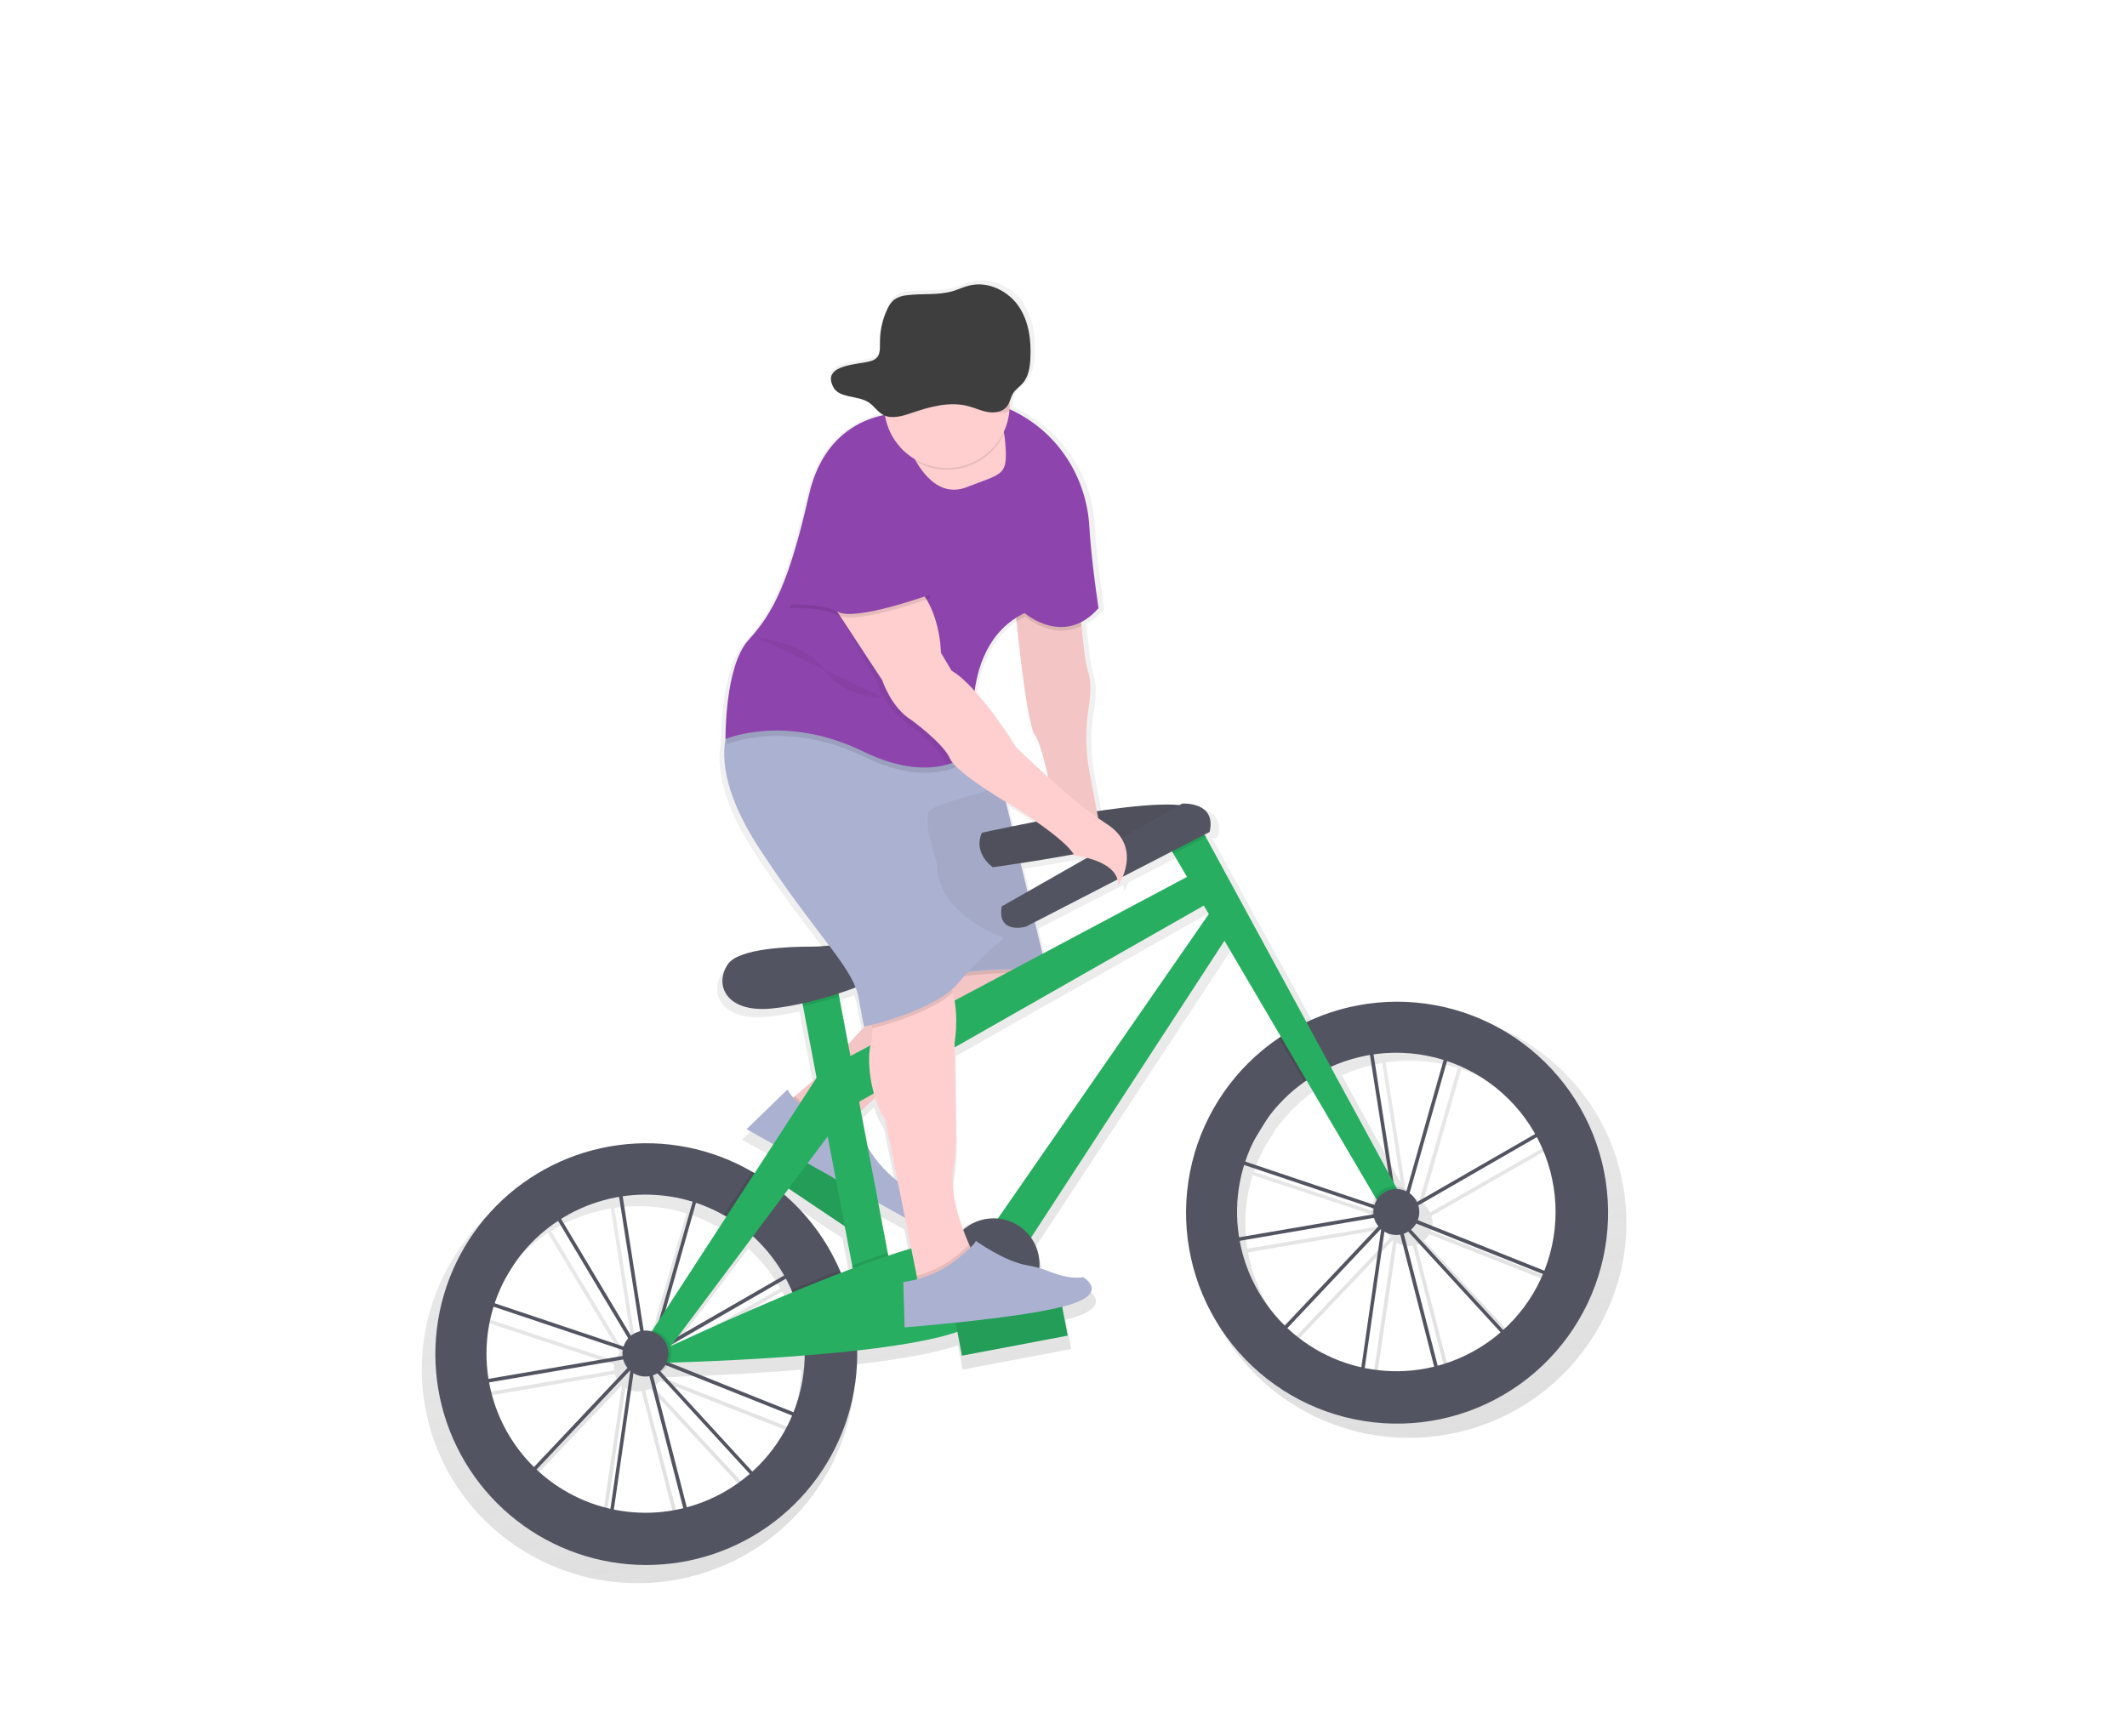 <svg width="953" height="778" viewBox="0 0 953 778" fill="none" xmlns="http://www.w3.org/2000/svg">
<path d="M613.751 453.845C605.565 455.392 597.608 457.977 590.076 461.538L543.952 377.236L543.351 376.139L545.692 374.944C549.099 360.995 533.162 362.021 533.162 362.021L531.935 362.711C523.254 361.904 508.755 363.352 493.845 365.573L490.446 347.641C488.62 337.8 488.548 327.713 490.236 317.846C490.44 316.638 490.611 315.51 490.704 314.446C490.728 314.229 490.752 314.012 490.77 313.804L490.802 313.414C490.824 313.14 490.852 312.857 490.866 312.584C490.879 312.312 490.892 312.203 490.895 312.006C490.899 311.809 490.92 311.617 490.925 311.428L490.931 311.157C490.943 310.877 490.949 310.606 490.955 310.335C490.934 310.225 490.952 310.107 490.955 309.992C490.958 309.877 490.958 309.533 490.955 309.305C490.953 309.076 490.946 308.996 490.941 308.842C490.937 308.687 490.934 308.5 490.927 308.337C490.921 308.175 490.889 308.132 490.909 308.022C490.929 307.912 490.89 307.625 490.878 307.431L490.85 307.281C490.806 307.052 490.818 306.813 490.792 306.589C490.766 306.365 490.755 306.391 490.735 306.289C490.716 306.186 490.674 305.965 490.644 305.807C490.614 305.649 490.614 305.649 490.599 305.57C490.584 305.492 490.536 305.239 490.505 305.073C490.474 304.907 490.442 304.742 490.412 304.584C490.382 304.426 490.388 304.458 490.376 304.394C490.364 304.331 490.327 304.134 490.303 304.008C490.279 303.881 490.272 303.842 490.258 303.771C490.245 303.7 490.222 303.582 490.204 303.487C490.186 303.392 490.167 303.29 490.149 303.195C490.131 303.1 490.113 303.005 490.095 302.911C490.077 302.816 490.064 302.745 490.049 302.666C489.165 299.671 488.541 296.605 488.181 293.503L486.665 279.466C489.729 277.854 492.457 275.672 494.702 273.037C494.702 273.037 491.495 252.28 490.517 235.557C489.953 225.146 486.767 215.047 481.255 206.197C475.742 197.347 468.082 190.035 458.986 184.939C457.342 184.032 455.652 183.183 453.914 182.425C453.995 181.253 454.001 180.078 453.934 178.905C454.393 177.482 455.005 176.114 455.76 174.823C456.838 173.261 458.527 172.164 459.834 170.78C462.673 167.683 463.339 163.387 463.556 159.356C464.001 151.095 462.936 142.41 458.22 135.52C453.505 128.63 444.339 124.014 435.709 126.059C433.063 126.683 430.586 127.848 428.024 128.652C421.227 130.668 413.936 129.687 406.904 130.587C404.841 130.721 402.847 131.381 401.11 132.502C399.845 133.543 398.828 134.853 398.133 136.337C395.731 141.059 394.459 146.274 394.414 151.571C394.291 155.576 394.95 159.057 390.299 160.527C385.067 162.214 367.187 161.875 372.95 172.523C375.694 177.555 384.021 176.148 389.023 179.288C391.622 180.921 393.214 183.759 395.992 185.129L396.099 185.175C385.081 187.435 367.67 195.264 361.556 221.761C352.34 261.74 344.888 275.613 333.739 287.709C323.132 299.212 322.988 329.81 322.994 332.736C321.212 342.01 322.352 358.203 338.252 382.433C351.728 402.976 362.655 416.628 370.492 426.957L369.359 427.065C366.957 427.333 364.542 427.466 362.125 427.463C352.649 427.461 328.906 428.2 323.87 435.532C317.54 444.712 322.693 457.708 343.824 455.698C348.647 455.196 353.436 454.403 358.164 453.323L364.574 487.143L364.177 487.504C360.571 490.698 357.068 493.61 354.703 495.538L353.839 496.242C352.841 495.137 351.956 493.935 351.196 492.655L332.432 510.814L344.745 517.629L336.044 530.864C335.648 530.628 335.258 530.383 334.862 530.148C314.674 518.582 291.01 514.632 268.16 519.014C215.477 529 180.789 579.358 190.67 631.489C200.551 683.619 251.269 717.789 303.944 707.805C351.126 698.862 383.872 657.498 383.101 611.547C401.51 609.456 418.462 606.668 429.237 602.95L431.298 613.825L479.94 604.606L477.448 591.457L478.649 591.147C500.236 585.421 487.056 577.919 487.056 577.919C482.037 578.871 475.982 577.124 471.637 575.421C470.108 574.819 468.555 574.304 466.981 573.851C467.413 568.923 466.066 564.004 463.184 559.984L552.438 424.512L578.278 468.181L577.237 468.861C546.218 489.784 528.91 527.576 536.259 566.353C546.142 618.491 596.858 652.654 649.533 642.669C702.209 632.685 736.906 582.292 727.033 530.201C717.159 478.11 666.411 443.864 613.751 453.845ZM650.139 618.042L634.645 557.867C635.356 557.627 636.039 557.311 636.683 556.925L679.136 602.751C670.747 609.969 660.834 615.197 650.139 618.042ZM581 600.994L624.133 555.723L624.252 555.831L614.982 618.819C602.275 615.994 590.547 609.842 581 600.994ZM653.141 478.634L636.013 537.994C634.506 537.046 632.785 536.495 631.008 536.391L629.958 534.473L620.863 476.184C631.67 474.589 642.696 475.423 653.14 478.626L653.141 478.634ZM627.658 530.232L601.214 481.911C606.503 479.544 612.051 477.803 617.745 476.726L619.26 476.438L627.658 530.232ZM589.077 488.79C589.416 488.554 589.806 488.325 590.106 488.096L621.497 541.211C620.84 542.194 620.355 543.281 620.062 544.426L561.742 525.147C563.069 521.298 564.716 517.567 566.668 513.993L571.343 506.476C576.198 499.61 582.197 493.627 589.077 488.79ZM561.306 526.685L619.871 546.049C619.797 546.963 619.845 547.883 620.014 548.785C620.039 548.919 620.065 549.054 620.09 549.188L558.908 559.672C557.114 548.647 557.925 537.355 561.276 526.699L561.306 526.685ZM641.398 544.92L695.999 513.697C700.979 522.99 703.858 533.263 704.433 543.79C705.009 554.318 703.267 564.843 699.331 574.624L641.118 551.686C641.834 549.885 642.028 547.918 641.678 546.012C641.594 545.647 641.49 545.287 641.368 544.934L641.398 544.92ZM695.236 512.256L640.789 543.392C639.884 541.807 638.782 540.343 637.51 539.034L654.769 479.111C671.882 484.787 686.287 496.6 695.206 512.27L695.236 512.256ZM529.003 384.901L535.245 395.443L468.716 430.603L465.216 416.148L503.224 396.68C503.479 397.567 503.596 398.488 503.57 399.411C504.385 398.152 505.082 396.821 505.654 395.435L528.326 383.828L529.003 384.901ZM304.545 683.196L289.079 623.171C289.876 623.007 290.65 622.753 291.389 622.414L333.543 667.953C325.148 675.154 315.236 680.364 304.545 683.196ZM235.408 666.163L278.549 620.931L278.668 621.04L269.39 683.988C256.683 681.163 244.956 675.011 235.408 666.163ZM213.293 624.846C211.504 613.818 212.32 602.525 215.677 591.869L275.236 611.56C275.101 612.438 275.08 613.329 275.175 614.212L213.293 624.846ZM307.55 543.803L291.952 597.951L288.88 602.621C287.602 602.389 286.292 602.393 285.015 602.634L284.865 602.662L275.266 541.362C286.075 539.764 297.104 540.598 307.55 543.803ZM335.278 559.56C340.978 564.717 345.816 570.753 349.606 577.44L300.559 605.485L335.278 559.56ZM298.049 608.806L350.425 578.871C351.282 580.513 352.101 582.192 352.884 583.908C353.057 584.3 353.216 584.662 353.385 585.08C329.191 595.087 306.798 605.316 297.44 609.649L298.049 608.806ZM283.244 602.994C281.692 603.354 280.241 604.06 278.999 605.058L246.902 551.709C254.641 546.907 263.203 543.58 272.153 541.895C272.659 541.799 273.164 541.703 273.669 541.607L283.244 602.994ZM277.752 606.243C276.779 607.321 276.039 608.588 275.58 609.966L216.191 590.309C217.512 586.452 219.155 582.713 221.104 579.133L225.79 571.589C231.112 564.073 237.8 557.624 245.505 552.579L277.752 606.243ZM358.932 613.872C358.817 622.759 357.05 631.547 353.722 639.788L296.588 617.275C307.312 616.959 332.514 616.025 358.932 613.872ZM375.165 574.983C369.375 561.724 360.641 549.958 349.626 540.578L351.699 537.839L377.477 554.955L381.109 574.118C379.307 574.792 377.494 575.479 375.67 576.179C375.504 575.777 375.347 575.382 375.175 574.989L375.165 574.983ZM373.415 533.527L372.855 533.159L373.402 533.455L373.415 533.527ZM385.019 502.522L385.067 502.473L386.109 501.457L386.571 501.002L387.081 500.505L387.662 499.945L388.203 499.433L388.861 498.81L389.41 498.297L390.218 497.555L390.712 497.102L391.579 496.324C392.645 499.832 394.203 503.17 396.206 506.24L401.873 534.461C396.322 530.185 391.649 524.877 388.11 518.829L385.019 502.522ZM451.989 361.463C454.23 362.805 455.67 363.627 455.67 363.627C455.67 363.627 460.429 366.519 465.951 370.378C461.839 371.157 458.019 371.881 454.681 372.604L451.989 361.463ZM458.735 389.333C465.369 388.312 473.984 386.917 483.119 385.25C483.22 385.436 483.321 385.621 483.394 385.795C485.367 386.018 487.322 386.374 489.246 386.861L461.878 402.334L458.735 389.333ZM456.341 336.069C456.341 336.069 447.327 321.425 437.717 310.884C439.441 298.8 444.388 285.427 456.868 277.551L456.978 278.65L457.042 279.243C457.559 284.304 458.22 290.466 458.984 296.78L459.053 297.143C459.146 297.894 459.237 298.648 459.326 299.406L459.399 299.792L459.518 300.718L459.633 301.629L459.735 302.427C459.803 302.959 459.872 303.491 459.94 304.023L460.025 304.473C460.111 304.926 460.173 305.383 460.211 305.844L460.312 306.373C460.385 306.904 460.461 307.451 460.541 308.014L460.559 308.108C460.642 308.72 460.729 309.324 460.821 309.923L460.872 310.191C460.971 310.717 461.054 311.269 461.12 311.845L461.144 311.971C461.325 313.185 461.511 314.368 461.702 315.52L461.726 315.646C461.943 316.791 462.105 317.905 462.291 318.973L462.309 319.068C462.512 320.141 462.707 321.167 462.891 322.138C462.98 322.606 463.066 323.064 463.151 323.511L463.168 323.598C463.335 324.482 463.548 325.301 463.74 326.057L463.767 326.199C463.955 326.932 464.148 327.607 464.334 328.201L464.361 328.343C464.442 328.595 464.522 328.833 464.603 329.058L464.627 329.184C464.722 329.428 464.808 329.665 464.904 329.867L464.92 329.954C464.994 330.128 465.073 330.285 465.149 330.426L465.214 330.553C465.293 330.697 465.382 330.836 465.48 330.968C467.336 333.38 469.539 341.466 471.478 350.1C462.822 342.436 456.331 336.055 456.331 336.055L456.341 336.069ZM397.241 567.005L392.928 544.251L405.203 551.032L408.002 564.982C404.671 565.957 401.151 567.098 397.479 568.301L397.241 567.005ZM374.843 448.837C377.524 447.969 380.14 447.016 382.671 446.094C383.431 447.973 383.957 449.938 384.238 451.946L386.52 463.982L387.064 463.879C384.315 466.451 381.702 469.165 379.236 472.01L374.845 448.845L374.843 448.837ZM323.054 550.627L294.993 593.286L309.106 544.293C313.525 545.761 317.795 547.645 321.857 549.922C322.267 550.146 322.665 550.431 323.054 550.627ZM213.641 626.808C213.618 626.689 213.596 626.571 213.573 626.453L275.484 615.846C275.854 617.255 276.518 618.57 277.434 619.704L234.246 665.034C223.591 654.728 216.392 641.374 213.641 626.808ZM299.179 684.434C289.869 686.209 280.304 686.173 271.008 684.328L280.167 622.088C282.353 623.406 284.942 623.888 287.456 623.446L302.946 683.605C301.705 683.914 300.449 684.193 299.179 684.434ZM334.777 666.828L292.848 621.573C293.985 620.812 294.964 619.838 295.731 618.705L353.078 641.308C348.892 651.037 342.648 659.743 334.777 666.828ZM447.932 551.297C445.965 551.124 443.984 551.224 442.045 551.596L441.398 551.718L440.75 551.841C437.468 552.454 434.376 553.832 431.726 555.865C428.746 547.649 426.005 536.984 427.5 528.091C428.377 522.724 428.769 517.289 428.674 511.851L428.2 473.333L542.94 408.48L545.227 412.348L447.932 551.297ZM559.232 561.639C559.21 561.52 559.187 561.402 559.165 561.284L620.561 550.766C621.278 552.082 622.091 553.344 622.993 554.541L579.806 599.871C569.161 589.559 561.974 576.203 559.232 561.639ZM644.77 619.264C635.46 621.04 625.896 621.004 616.6 619.159L625.758 556.919C627.944 558.237 630.533 558.719 633.047 558.277L648.539 618.444C647.295 618.75 646.038 619.024 644.77 619.264ZM680.377 601.666L638.039 555.973C638.984 555.183 639.784 554.235 640.402 553.171L698.718 576.138C694.521 585.872 688.263 594.581 680.377 601.666Z" fill="url(#paint0_linear)"/>
<path d="M645.138 622.498L625.551 546.166L625.417 546.02L620.758 548.701L610.486 619.99L569.076 601.022L619.247 547.843L619.27 547.667L619.579 547.486L622.812 544.052L555.371 521.424L543.542 540.673L548.827 555.615L619.149 543.577L619.449 545.156L547.794 557.413L541.803 540.471L557.981 514.144L581.784 472.7L582.608 474.073L587.733 465.743L612.656 465.491L612.475 464.536L614.062 464.285L614.288 465.476L651.304 465.099L630.558 538.243L626.357 542.694L626.432 543.088L626.515 543.53L698.614 502L703.096 575.725L629.678 546.414L627.128 545.556L677.556 600.5L645.138 622.498ZM627.868 548.638L646.155 619.885L675.165 600.176L627.868 548.638ZM571.823 600.501L609.238 617.635L618.888 550.609L571.823 600.501ZM628.468 544.256L630.292 544.867L701.369 573.256L697.197 504.656L628.468 544.256ZM621.787 539.635L624.374 542.456L624.673 542.138L612.9 467.08L588.628 467.315L583.534 475.639L621.787 539.635ZM556.443 520.093L621.794 542.046L620.45 540.559L582.619 477.194L559.374 515.024L556.443 520.093ZM614.556 467.061L626.054 540.666L629.131 537.401L649.179 466.704L614.556 467.061Z" fill="#535461"/>
<path d="M308.703 685.94L289.103 609.577L288.969 609.431L284.31 612.113L274.052 683.432L232.643 664.471L282.798 611.296L282.822 611.12L283.131 610.938L286.364 607.505L218.922 584.877L207.101 604.124L212.386 619.066L282.73 607.057L283.029 608.636L211.375 620.893L205.363 603.93L221.548 577.593L245.37 536.122L246.194 537.494L251.32 529.164L276.177 528.917L275.996 527.962L277.584 527.71L277.81 528.902L314.825 528.525L294.105 601.631L289.904 606.082L289.979 606.476L290.062 606.918L362.154 565.389L366.635 639.115L293.217 609.803L290.668 608.946L341.094 663.881L308.703 685.94ZM291.433 612.079L309.721 683.327L338.73 663.618L291.433 612.079ZM235.379 663.936L272.795 681.07L282.444 614.045L235.379 663.936ZM292.024 607.691L293.849 608.302L364.925 636.692L360.753 568.092L292.024 607.691ZM285.343 603.07L287.93 605.892L288.23 605.573L276.456 530.516L252.187 530.766L247.093 539.09L285.343 603.07ZM219.974 583.525L285.325 605.478L283.981 603.991L246.15 540.626L222.911 578.447L219.974 583.525ZM278.11 530.488L289.613 604.117L292.69 600.852L312.739 530.155L278.11 530.488Z" fill="#535461"/>
<path d="M388.366 537.825L348.355 510.951L339.845 523.621L379.856 550.495L388.366 537.825Z" fill="#27AE60"/>
<path opacity="0.1" d="M388.366 537.825L348.355 510.951L339.845 523.621L379.856 550.495L388.366 537.825Z" fill="black"/>
<path d="M353.378 493.508C353.378 493.508 370.987 479.476 377.288 471.398C381.085 466.553 385.302 462.052 389.889 457.947L411.603 438.354L462.157 424.684L466.17 432.917C466.17 432.917 472.51 444.797 435.142 463.326C397.773 481.856 381.333 502.96 381.333 502.96C381.333 502.96 357.716 516.397 353.378 493.508Z" fill="#FFCFCF"/>
<path opacity="0.1" d="M383.1 500.85C381.905 502.181 381.327 502.928 381.327 502.928C381.327 502.928 357.716 516.397 353.378 493.508C353.378 493.508 354.478 492.629 356.207 491.182C358.764 493.993 361.998 496.101 365.602 497.306C369.206 498.511 373.058 498.772 376.791 498.064L379.467 497.557L383.1 500.85Z" fill="black"/>
<path opacity="0.05" d="M466.254 437.414C464.941 442.479 458.82 451.553 435.136 463.295C404.785 478.344 388.236 495.078 383.1 500.85C381.905 502.181 381.327 502.928 381.327 502.928C381.327 502.928 357.716 516.397 353.378 493.508C353.378 493.508 354.478 492.629 356.207 491.182C361.462 486.858 372.542 477.457 377.259 471.371C381.054 466.524 385.271 462.023 389.859 457.92L411.574 438.327L420.58 435.892L462.127 424.656L466.141 432.89C466.141 432.89 467.015 434.482 466.254 437.414Z" fill="black"/>
<path d="M352.8 488.303L334.503 506.08L405.473 545.773C405.473 545.773 413.423 538.543 407.491 533.126C407.491 533.126 389.163 522.701 384.783 503.908L378.851 498.492L376.175 498.999C371.651 499.857 366.972 499.289 362.785 497.373C358.597 495.457 355.108 492.288 352.8 488.303Z" fill="#ABB1D1"/>
<path opacity="0.1" d="M466.254 437.414C452.47 433.707 421.517 438.895 421.517 438.895L420.604 435.887L462.151 424.652L466.164 432.885C466.164 432.885 467.015 434.482 466.254 437.414Z" fill="black"/>
<path d="M421.218 437.316C421.218 437.316 458.463 431.074 469.43 437.172L446.593 342.569L395.291 352.293L421.218 437.316Z" fill="#ABB1D1"/>
<path opacity="0.05" d="M421.143 436.922C421.143 436.922 458.388 430.68 469.355 436.777L446.518 342.174L395.216 351.898L421.143 436.922Z" fill="black"/>
<path d="M608.391 450.585C600.013 452.163 591.887 454.87 584.235 458.63C580.288 460.568 576.484 462.784 572.851 465.261C553.488 478.405 539.687 498.263 534.119 520.995C528.551 543.727 531.611 567.715 542.708 588.321C553.805 608.926 572.15 624.684 594.193 632.545C616.237 640.407 640.413 639.814 662.044 630.88C683.676 621.947 701.225 605.309 711.298 584.184C721.371 563.059 723.251 538.949 716.575 516.518C709.899 494.087 695.141 474.929 675.156 462.75C655.171 450.571 631.379 446.237 608.383 450.587L608.391 450.585ZM638.906 613.304C622.898 616.331 606.336 613.792 591.97 606.107C577.605 598.422 566.3 586.054 559.934 571.058C553.568 556.061 552.523 539.338 556.973 523.666C561.424 507.993 571.101 494.315 584.399 484.902C587.781 482.505 591.367 480.411 595.117 478.643C604.281 474.315 614.263 471.987 624.396 471.816C634.53 471.645 644.584 473.634 653.89 477.651C663.195 481.668 671.538 487.621 678.364 495.114C685.189 502.606 690.341 511.466 693.476 521.104C696.611 530.743 697.657 540.938 696.545 551.012C695.432 561.086 692.187 570.808 687.026 579.531C681.864 588.253 674.904 595.776 666.608 601.599C658.312 607.422 648.872 611.412 638.914 613.302L638.906 613.304Z" fill="#535461"/>
<path d="M439.944 373.231C439.944 373.231 532.202 352.473 536.372 364.119C540.541 375.765 444.832 388.665 444.832 388.665C444.832 388.665 435.817 382.516 439.944 373.231Z" fill="#535461"/>
<path opacity="0.05" d="M439.944 373.231C439.944 373.231 532.202 352.473 536.372 364.119C540.541 375.765 444.832 388.665 444.832 388.665C444.832 388.665 435.817 382.516 439.944 373.231Z" fill="black"/>
<path d="M373.875 435.489L357.451 438.602L384.51 581.363L400.934 578.25L373.875 435.489Z" fill="#27AE60"/>
<path opacity="0.1" d="M373.874 435.481L375.957 446.476C370.63 448.221 365.128 449.73 359.786 450.922L357.449 438.594L373.874 435.481Z" fill="black"/>
<path d="M370.4 423.884C368.062 424.142 365.711 424.268 363.358 424.262C354.132 424.244 331.008 424.923 326.121 432.137C319.98 441.15 325.02 453.939 345.592 452.002C366.164 450.065 399.95 438.429 405.466 429.526C405.46 429.494 390.939 421.601 370.4 423.884Z" fill="#535461"/>
<path d="M376.878 475.49L539.154 389.109L547.352 401.3L381.972 495.463L376.878 475.49Z" fill="#27AE60"/>
<path d="M444.09 550.44L545.305 404.304L554.165 413.09L458.873 559.411L444.09 550.44Z" fill="#27AE60"/>
<path opacity="0.1" d="M595.109 478.645C591.359 480.412 587.773 482.506 584.391 484.904L572.85 465.253C576.483 462.776 580.287 460.56 584.233 458.623L595.109 478.645Z" fill="black"/>
<path d="M627.952 536.529L620.07 543.256L525.735 382.626L521.511 375.439L534.484 364.469L540.274 375.128L627.952 536.529Z" fill="#27AE60"/>
<path opacity="0.1" d="M540.274 375.128L525.735 382.626L521.511 375.439L534.484 364.469L540.274 375.128Z" fill="black"/>
<path d="M448.816 406.232L529.73 360.137C529.73 360.137 545.251 359.157 541.955 372.872L459.698 415.289C459.698 415.289 446.678 419.065 448.816 406.232Z" fill="#535461"/>
<path d="M376.272 569.263C370.441 555.798 361.544 543.883 350.291 534.467C346.113 530.967 341.643 527.832 336.929 525.095C318.812 514.604 297.725 510.426 276.976 513.215C256.227 516.005 236.992 525.605 222.289 540.508C207.586 555.412 198.248 574.775 195.74 595.56C193.232 616.345 197.696 637.374 208.432 655.347C219.168 673.32 235.567 687.22 255.057 694.865C274.546 702.51 296.023 703.468 316.115 697.587C336.208 691.707 353.779 679.321 366.072 662.375C378.364 645.428 384.682 624.88 384.033 603.955C383.872 599.03 383.33 594.124 382.414 589.283C381.115 582.402 379.055 575.688 376.272 569.263ZM302.464 676.747C288.071 679.459 273.192 677.673 259.85 671.631C246.509 665.589 235.351 655.585 227.896 642.978C220.44 630.372 217.048 615.775 218.18 601.173C219.313 586.571 224.915 572.672 234.225 561.365C243.536 550.059 256.102 541.895 270.216 537.983C284.33 534.07 299.306 534.6 313.109 539.499C326.911 544.398 338.87 553.429 347.359 565.365C355.847 577.3 360.454 591.56 360.553 606.206C360.651 622.902 354.893 639.104 344.279 651.992C333.666 664.881 318.869 673.641 302.464 676.747Z" fill="#535461"/>
<path opacity="0.1" d="M382.414 589.283C383.33 594.124 383.872 599.03 384.033 603.955C376.353 604.846 368.374 605.541 360.553 606.206C360.478 596.498 358.441 586.905 354.562 578.005C361.737 575.01 369.083 572.056 376.275 569.278C379.056 575.699 381.115 582.408 382.414 589.283Z" fill="black"/>
<path opacity="0.1" d="M397.751 561.455L400.933 578.242L384.508 581.356L381.816 567.149C387.311 565.085 392.67 563.162 397.751 561.455Z" fill="black"/>
<path d="M296.132 605.334C296.132 605.334 422.208 545.463 435.454 556.68C448.699 567.897 463.427 583.436 431.175 596.09C398.923 608.744 294.586 610.852 294.586 610.852L296.132 605.334Z" fill="#27AE60"/>
<path opacity="0.1" d="M350.291 534.467L336.357 553.093C332.645 549.826 328.605 546.953 324.3 544.52L336.922 525.097C341.638 527.833 346.111 530.968 350.291 534.467Z" fill="black"/>
<path d="M290.391 599.203L369.925 476.808L377.639 500.209L297.237 607.717L290.391 599.203Z" fill="#27AE60"/>
<path opacity="0.1" d="M292.361 616.498C297.945 615.44 301.613 610.055 300.555 604.472C299.496 598.888 294.112 595.219 288.528 596.278C282.944 597.336 279.276 602.72 280.334 608.304C281.392 613.888 286.777 617.557 292.361 616.498Z" fill="black"/>
<path d="M291.09 616.739C296.674 615.681 300.342 610.296 299.284 604.712C298.226 599.129 292.841 595.46 287.257 596.518C281.673 597.577 278.005 602.961 279.063 608.545C280.122 614.129 285.506 617.798 291.09 616.739Z" fill="#535461"/>
<path opacity="0.1" d="M626.662 552.153C632.245 551.095 635.914 545.71 634.856 540.126C633.797 534.542 628.413 530.874 622.829 531.932C617.245 532.991 613.576 538.375 614.635 543.959C615.693 549.543 621.078 553.211 626.662 552.153Z" fill="black"/>
<path d="M627.532 553.296C633.116 552.238 636.785 546.853 635.726 541.269C634.668 535.685 629.283 532.017 623.7 533.075C618.116 534.134 614.447 539.518 615.506 545.102C616.564 550.686 621.949 554.354 627.532 553.296Z" fill="#535461"/>
<path opacity="0.1" d="M447.75 587.045C458.913 584.929 466.248 574.165 464.132 563.001C462.016 551.838 451.251 544.504 440.088 546.62C428.924 548.735 421.59 559.5 423.706 570.664C425.822 581.827 436.587 589.161 447.75 587.045Z" fill="black"/>
<path d="M449.021 586.805C460.184 584.689 467.519 573.924 465.403 562.76C463.287 551.597 452.522 544.263 441.358 546.379C430.195 548.495 422.861 559.26 424.977 570.423C427.093 581.586 437.858 588.92 449.021 586.805Z" fill="#535461"/>
<path d="M439.505 566.096L439.5 566.102C437.462 568.327 437.615 571.782 439.84 573.82L459.948 592.231C462.173 594.269 465.629 594.116 467.666 591.891L467.671 591.885C469.709 589.66 469.557 586.205 467.331 584.168L447.223 565.756C444.998 563.719 441.542 563.871 439.505 566.096Z" fill="#27AE60"/>
<path d="M483.26 268.575L485.886 292.695C486.24 295.746 486.853 298.762 487.717 301.71C488.466 304.323 489.104 309.026 487.846 316.623C486.222 326.331 486.311 336.249 488.11 345.926L493.237 372.974L474.485 373.257C474.485 373.257 468.094 335.223 463.74 329.507C459.386 323.792 454.289 266.707 454.289 266.707L483.26 268.575Z" fill="#FFCFCF"/>
<path opacity="0.05" d="M484.561 280.527L485.886 292.695C486.243 295.744 486.857 298.756 487.724 301.7C488.472 304.314 489.11 309.017 487.854 316.622C486.229 326.33 486.319 336.247 488.118 345.924L493.244 372.972L474.493 373.256C474.493 373.256 468.102 335.222 463.748 329.506C460.666 325.454 457.206 295.638 455.452 278.579C454.735 271.561 454.297 266.706 454.297 266.706L483.268 268.573L484.561 280.527Z" fill="black"/>
<path d="M427.708 467.155L428.241 507.281C428.363 512.629 428.008 517.977 427.182 523.262C425.254 534.959 430.718 549.81 434.245 557.808C435.805 561.339 436.966 563.539 436.966 563.539L418.54 578.478L411.328 574.939L410.73 571.782L396.626 501.688C389.797 491.536 388.233 474.662 390.194 467.75C390.698 465.505 390.916 463.205 390.842 460.906C390.817 452.146 389.054 440.167 389.054 440.167C389.054 440.167 397.643 416.463 415.331 427.827C421.848 432.013 425.244 438.458 426.928 444.925C429.827 455.994 427.708 467.155 427.708 467.155Z" fill="#FFCFCF"/>
<path opacity="0.1" d="M426.924 444.902C417.209 453.48 398.513 458.929 390.838 460.882C390.813 452.122 389.049 440.143 389.049 440.143C389.049 440.143 397.638 416.44 415.327 427.804C421.844 431.989 425.24 438.434 426.924 444.902Z" fill="black"/>
<path d="M449.905 420.432C442.359 426.493 435.43 433.283 429.219 440.705C418.536 453.359 387.115 460.133 387.115 460.133L384.871 448.294C382.967 433.937 366.558 420.695 340.027 379.938C323.083 353.911 323.268 337.328 325.608 328.708C326.941 323.836 328.957 321.532 328.957 321.532L431.205 321.775L436.738 331.682L448.538 352.829C448.538 352.829 421.213 359.644 416.926 362.909C412.639 366.175 419.835 386.886 419.835 386.886C419.289 409.883 449.905 420.432 449.905 420.432Z" fill="#ABB1D1"/>
<path opacity="0.1" d="M483.26 268.575L484.561 280.527C471.575 287.076 459.391 276.369 459.391 276.369C458.032 277.025 456.713 277.763 455.444 278.581C454.727 271.563 454.289 266.707 454.289 266.707L483.26 268.575Z" fill="black"/>
<path opacity="0.1" d="M436.737 331.682C437.065 335.438 437.504 337.751 437.504 337.751C437.504 337.751 422.193 356.188 387.073 339.133C351.954 322.079 325.527 333.629 325.527 333.629C325.527 333.629 325.503 331.737 325.608 328.708C326.941 323.836 328.957 321.532 328.957 321.532L431.205 321.775L436.737 331.682Z" fill="black"/>
<path d="M488.057 235.737C489.042 252.189 492.192 272.564 492.192 272.564C476.732 290.211 459.085 274.751 459.085 274.751C442.814 282.602 437.6 299.133 436.285 312.946C435.594 320.414 435.85 327.94 437.047 335.344C437.047 335.344 432.997 340.199 424.306 342.664C416.081 344.951 403.687 345.043 386.617 336.726C351.498 319.672 325.07 331.222 325.07 331.222C325.07 331.222 324.611 298.604 335.444 286.74C346.277 274.875 353.504 261.241 362.408 221.943C371.312 182.645 405.317 185.193 405.317 185.193C405.317 185.193 405.549 177.791 436.098 179.359C443.564 179.875 450.809 182.115 457.264 185.903C475.372 196.075 486.81 215.01 488.057 235.737Z" fill="#8E44AD"/>
<path d="M450.024 195.157C450.183 196.214 450.318 197.399 450.423 198.728C451.537 213.234 449.659 211.954 432.894 218.402C422.469 222.414 415.148 214.457 411.102 207.865C409.638 205.477 408.397 202.959 407.395 200.342L444.083 186.848C444.083 186.848 448.38 184.717 450.024 195.157Z" fill="#FFCFCF"/>
<path opacity="0.05" d="M436.293 312.986C435.602 320.454 435.858 327.979 437.055 335.383C437.055 335.383 433.004 340.239 424.314 342.704C423.97 342.248 423.679 341.755 423.446 341.233C420.522 334.429 406.289 324.045 406.289 324.045C397.05 318.437 393.078 306.108 393.078 306.108L372.8 270.298L367.786 267.569C367.786 267.569 383.246 249.921 401.275 258.768C419.304 267.615 419.356 293.769 419.356 293.769L424.158 301.852C427.957 303.994 432.211 308.232 436.293 312.986Z" fill="black"/>
<path d="M370.004 266.331L395.296 304.87C395.296 304.87 399.268 317.199 408.507 322.806C408.507 322.806 422.74 333.191 425.665 339.995C428.589 346.799 454.279 361.552 454.279 361.552C454.279 361.552 478.39 376.605 481.315 383.409C481.315 383.409 501.305 385.344 501.031 396.842C501.031 396.842 512.545 379.943 495.795 369.218C479.045 358.493 454.867 334.46 454.867 334.46C454.867 334.46 438.282 307.351 426.376 300.614L421.574 292.531C421.574 292.531 421.522 266.377 403.493 257.53C385.464 248.683 370.004 266.331 370.004 266.331Z" fill="#FFCFCF"/>
<path opacity="0.1" d="M436.962 563.515L418.535 578.454L411.324 574.916L410.725 571.759C417.721 569.911 424.216 566.526 429.738 561.851C431.428 560.419 433.012 559.023 434.264 557.821C435.785 561.318 436.962 563.515 436.962 563.515Z" fill="black"/>
<path opacity="0.1" d="M397.659 226.749L416.936 268.064C416.936 268.064 384.045 280.021 375.895 275.843C367.744 271.665 354.028 272.629 354.028 272.629C354.028 272.629 360.455 228.895 367.45 222.663C374.445 216.432 397.659 226.749 397.659 226.749Z" fill="black"/>
<path d="M397.36 225.17L416.637 266.485C416.637 266.485 383.746 278.443 375.596 274.264C367.445 270.086 353.728 271.051 353.728 271.051C353.728 271.051 360.156 227.316 367.151 221.085C374.146 214.853 397.36 225.17 397.36 225.17Z" fill="#8E44AD"/>
<path opacity="0.1" d="M449.874 194.367C448.242 197.838 445.917 200.938 443.042 203.476C440.168 206.015 436.804 207.938 433.158 209.129C429.513 210.319 425.662 210.751 421.843 210.398C418.024 210.045 414.318 208.914 410.953 207.076C409.488 204.688 408.247 202.169 407.246 199.553L443.933 186.058C443.933 186.058 448.231 183.927 449.874 194.367Z" fill="black"/>
<path d="M451.891 176.407C453.279 183.733 451.701 191.311 447.502 197.473C443.304 203.636 436.829 207.878 429.503 209.267C422.176 210.655 414.598 209.077 408.436 204.878C402.273 200.679 398.031 194.205 396.642 186.878C396.556 186.421 396.469 185.963 396.382 185.505C395.176 178.144 396.943 170.606 401.294 164.547C405.646 158.489 412.226 154.408 419.587 153.202C426.948 151.995 434.487 153.762 440.545 158.114C446.603 162.466 450.684 169.046 451.891 176.407Z" fill="#FFCFCF"/>
<path opacity="0.1" d="M451.891 176.407C452.376 178.952 452.505 181.552 452.276 184.134C450.229 185.004 447.964 185.222 445.788 184.758C442.616 184.158 439.704 182.641 436.599 181.742C427.853 179.213 418.51 181.81 409.923 184.819C405.66 186.314 400.797 187.874 396.818 185.733C396.681 185.662 396.549 185.584 396.422 185.498C395.215 178.137 396.982 170.598 401.334 164.54C405.686 158.482 412.266 154.401 419.627 153.194C426.987 151.988 434.526 153.755 440.584 158.106C446.642 162.458 450.724 169.038 451.93 176.399L451.891 176.407Z" fill="black"/>
<path d="M373.42 173.579C376.1 178.532 384.206 177.168 389.085 180.266C391.623 181.878 393.191 184.671 395.9 186.022C399.667 187.908 404.313 186.455 408.39 185.061C416.6 182.262 425.525 179.826 433.823 182.022C436.766 182.797 439.53 184.137 442.547 184.653C445.563 185.169 449.084 184.632 451.02 182.336C452.568 180.497 452.773 177.915 454.12 175.96C455.161 174.421 456.815 173.356 458.067 171.941C460.827 168.9 461.465 164.674 461.662 160.712C462.079 152.555 461.03 144.046 456.4 137.263C451.77 130.479 442.863 125.929 434.459 127.923C431.885 128.533 429.479 129.684 426.944 130.459C420.326 132.425 413.227 131.424 406.382 132.321C404.373 132.454 402.431 133.104 400.746 134.207C399.513 135.234 398.526 136.525 397.857 137.984C395.526 142.633 394.298 147.756 394.268 152.956C394.195 156.886 394.805 160.319 390.283 161.781C385.15 163.474 367.746 163.101 373.42 173.579Z" fill="#3E3E3E"/>
<path opacity="0.05" d="M338.929 285.711C338.929 285.711 360.496 287.347 369.503 300.356C378.51 313.366 396.082 312.726 396.082 312.726" fill="black"/>
<path d="M475.517 583.598L428.161 592.573L431.004 607.569L478.359 598.593L475.517 583.598Z" fill="#27AE60"/>
<path opacity="0.1" d="M475.517 583.598L428.161 592.573L431.004 607.569L478.359 598.593L475.517 583.598Z" fill="black"/>
<path d="M429.998 563.396C433.787 560.225 437.056 557.153 437.194 556.113C437.194 556.113 450.028 565.372 460.218 567.071C463.646 567.647 467.001 568.59 470.228 569.883C474.449 571.536 480.36 573.302 485.245 572.376C485.245 572.376 498.09 579.752 477.079 585.37C456.068 590.988 405.298 594.888 405.298 594.888L404.715 574.558C414.042 573.35 422.821 569.474 429.998 563.396Z" fill="#ABB1D1"/>
<defs>
<linearGradient id="paint0_linear" x1="476.768" y1="675.391" x2="374.658" y2="136.674" gradientUnits="userSpaceOnUse">
<stop stop-color="#808080" stop-opacity="0.25"/>
<stop offset="0.54" stop-color="#808080" stop-opacity="0.12"/>
<stop offset="1" stop-color="#808080" stop-opacity="0.1"/>
</linearGradient>
</defs>
</svg>
